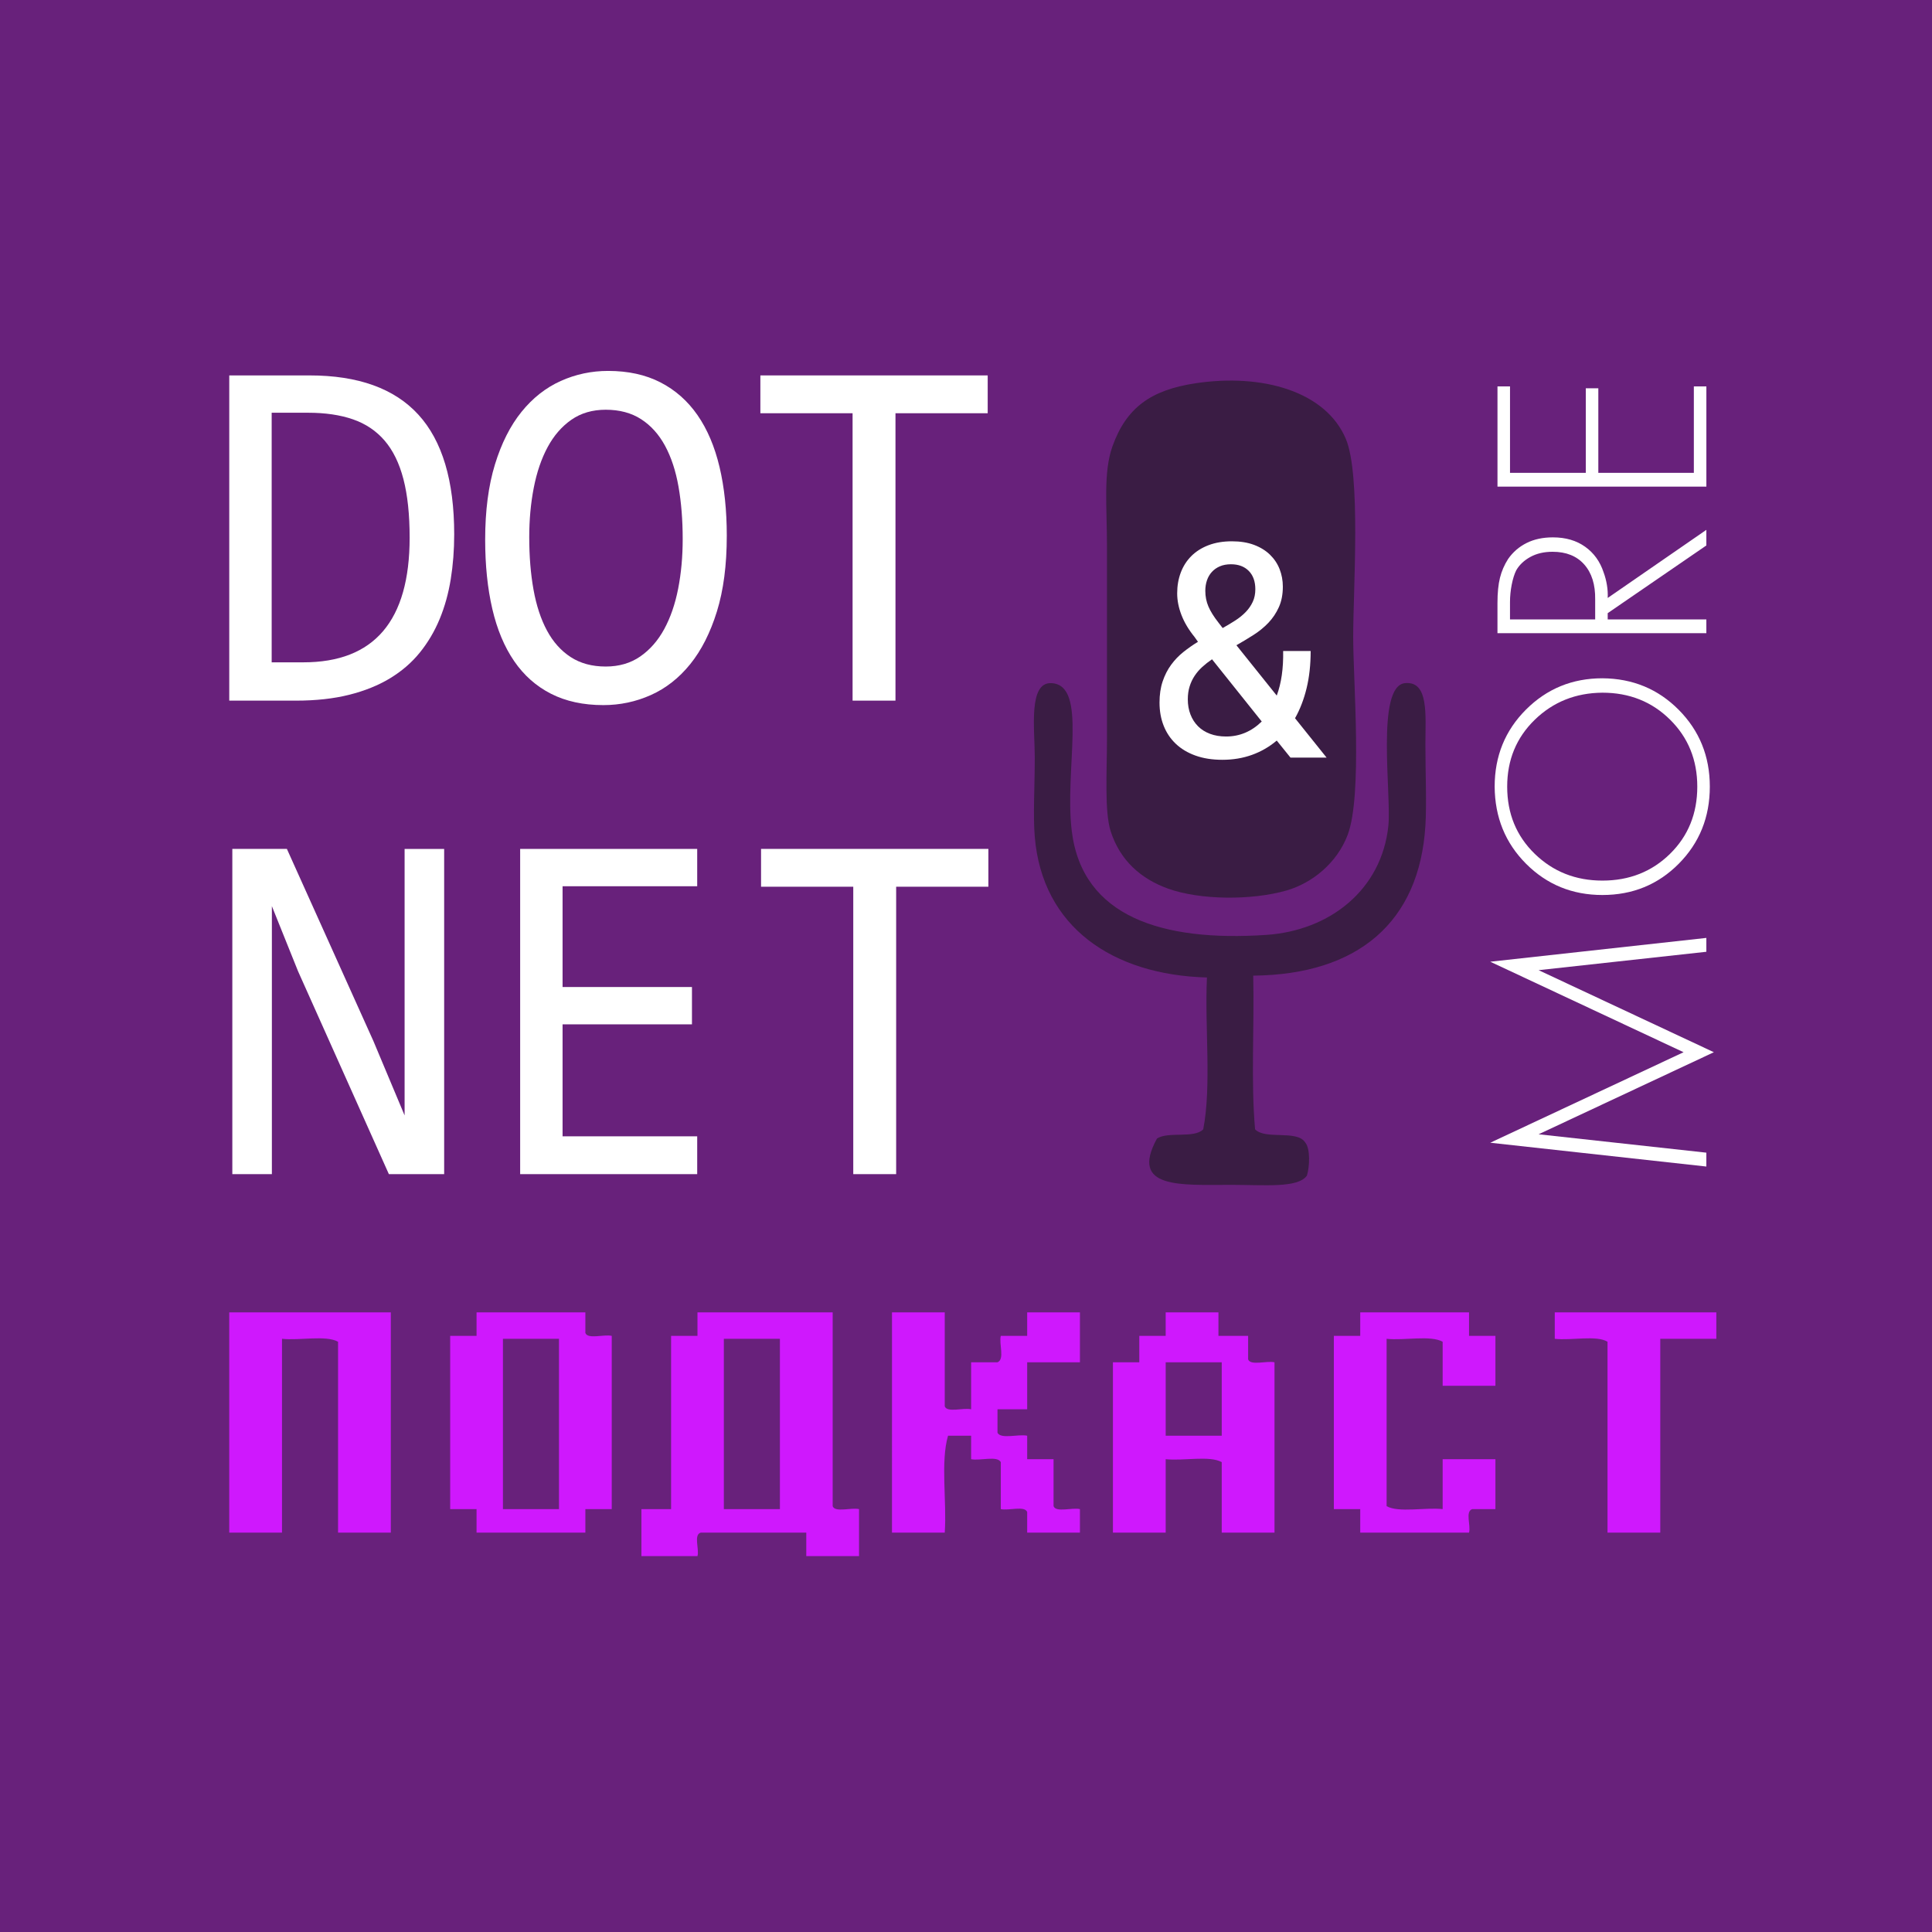 <svg width="850.39px" height="850.39px" enable-background="new 0 0 850.39 850.39" version="1.1" viewBox="0 0 850.39 850.39" xmlns="http://www.w3.org/2000/svg">
  <rect width="850.39" height="850.39" fill="#68217B"/>
  <g clip-rule="evenodd" fill="#3A1C44" fill-rule="evenodd">
    <path d="m526.36 168.68c29.436-4.386 57.168 3.642 66.004 24.446 6.74 15.866 3.259 66.224 3.259 87.192 0 19.7 4.143 69.802-2.443 87.191-4.678 12.35-15.603 21.195-26.891 24.446-15.313 4.41-38.093 4.247-52.152-0.814-11.944-4.3-21.137-12.391-25.262-25.261-2.774-8.663-1.631-26.18-1.631-40.745v-84.747c0-17.554-1.691-32.511 2.445-44.003 6.088-16.907 16.784-24.741 36.671-27.705z"/>
    <path d="m551.62 429.44c0.524 22.29-1.059 46.69 0.815 67.633 4.497 4.739 18.324 0.146 22.003 5.705 2.409 2.728 2.017 10.835 0.814 14.669-3.895 5.608-18.811 4.072-33.411 4.072-22.006 0-44.762 1.949-32.594-20.371 4.892-3.258 16.382 0.086 20.372-4.075 3.708-19.107 0.61-45.02 1.629-66.819-41.657-1.158-72.481-22.28-75.783-61.931-0.801-9.613 0-21.832 0-35.04 0-12.166-2.936-33.125 7.332-32.595 16.238 0.839 5.588 37.85 8.965 65.19 4.656 37.697 39.841 48.698 85.562 45.632 28.01-1.877 50.87-19.868 53.783-48.078 1.398-13.543-5.604-61.5 7.333-62.745 10.589-1.02 8.964 14.247 8.964 26.891 0 12.989 0.6 26.217 0 35.854-2.635 42.432-29.613 65.552-75.784 66.008z"/>
  </g>
  <g fill="#fff">
    <path d="m199.92 235.23c0 6.867-0.507 13.436-1.522 19.715-1.013 6.281-2.64 12.122-4.876 17.525-2.24 5.404-5.139 10.314-8.706 14.73-3.564 4.419-7.937 8.198-13.11 11.337-5.175 3.141-11.188 5.569-18.039 7.284-6.854 1.716-14.651 2.574-23.388 2.574h-29.367v-143.15h35.344c21.396 0 37.353 5.75 47.879 17.251 10.523 11.501 15.785 29.079 15.785 52.737zm-19.614 1.424c0-10.149-0.909-18.729-2.726-25.739-1.819-7.01-4.581-12.667-8.287-16.977-3.706-4.308-8.356-7.429-13.948-9.364-5.596-1.934-12.167-2.903-19.719-2.903h-16.047v109.86h13.95c31.185 0 46.777-18.291 46.777-54.873z"/>
    <path d="m319.9 235.88c0 12.853-1.451 23.952-4.352 33.296-2.903 9.35-6.819 17.071-11.748 23.166-4.929 6.098-10.697 10.625-17.304 13.582-6.608 2.958-13.583 4.436-20.924 4.436-8.809 0-16.483-1.661-23.022-4.983s-11.954-8.123-16.255-14.403c-4.301-6.278-7.499-13.927-9.598-22.946-2.097-9.018-3.146-19.184-3.146-30.504 0-12.705 1.432-23.729 4.299-33.077 2.867-9.347 6.765-17.068 11.695-23.166 4.931-6.096 10.681-10.624 17.253-13.581 6.571-2.957 13.529-4.437 20.872-4.437 8.809 0 16.481 1.681 23.02 5.039 6.537 3.359 11.973 8.16 16.31 14.403 4.333 6.243 7.567 13.855 9.702 22.836 2.132 8.981 3.198 19.096 3.198 30.339zm-19.403 1.425c0-8.396-0.613-16.082-1.836-23.056-1.223-6.972-3.198-12.979-5.925-18.017-2.726-5.039-6.24-8.944-10.541-11.72-4.299-2.773-9.491-4.162-15.575-4.162-5.874 0-10.925 1.479-15.154 4.436-4.231 2.958-7.709 6.974-10.436 12.049-2.727 5.076-4.756 11.025-6.083 17.853-1.331 6.827-1.994 14.074-1.994 21.74 0 8.471 0.629 16.193 1.888 23.165 1.257 6.975 3.232 12.962 5.925 17.963 2.692 5.002 6.171 8.891 10.436 11.664 4.266 2.776 9.403 4.163 15.417 4.163 5.874 0 10.943-1.479 15.209-4.436 4.263-2.958 7.777-6.972 10.541-12.048 2.76-5.075 4.805-11.008 6.135-17.798 1.328-6.792 1.993-14.056 1.993-21.796z"/>
    <path d="m434.74 181.89h-40.588v126.5h-18.878v-126.5h-40.589v-16.648h100.06v16.648z"/>
    <path d="m195.5 516.81h-24.333l-39.959-89.267-11.537-28.695v117.96h-17.409v-143.15h24.016l38.073 84.556 13.74 32.748v-117.3h17.411v143.15z"/>
    <path d="m306.88 516.81h-77.927v-143.15h77.927v16.429h-59.259v44.359h56.952v16.428h-56.952v49.289h59.259v16.648z"/>
    <path d="m435.04 390.3h-40.588v126.51h-18.878v-126.51h-40.589v-16.647h100.06v16.647z"/>
  </g>
  <g fill="#fff">
    <path d="m751.07 507.36v6.103l-95.116-10.477 85.09-39.839-85.09-39.838 95.116-10.477v6.102l-73.836 8.096 77.145 36.116-77.145 36.117 73.836 8.097z"/>
    <path d="m657.89 346.25c0-13.417 4.597-24.721 13.785-33.911 9.19-9.188 20.401-13.785 33.636-13.785 13.326 0.093 24.537 4.734 33.635 13.923 9.099 9.191 13.647 20.449 13.647 33.773 0 13.418-4.549 24.722-13.647 33.911-9.098 9.191-20.309 13.785-33.635 13.785-13.234 0-24.422-4.571-33.566-13.716-9.144-9.144-13.763-20.471-13.855-33.98zm89.188 0c0-11.763-3.997-21.595-11.992-29.5-7.996-7.903-17.921-11.855-29.775-11.855-11.763 0.092-21.688 4.066-29.776 11.924-8.085 7.857-12.131 17.668-12.131 29.431 0 11.855 4.046 21.711 12.131 29.568 8.088 7.857 18.014 11.786 29.776 11.786 11.854 0 21.779-3.929 29.775-11.786 7.995-7.857 11.992-17.713 11.992-29.568z"/>
    <path d="m751.07 233.22v6.869l-43.423 29.799v2.757h43.423v6.065h-91.945v-13.234c0-4.501 0.368-8.224 1.103-11.166 0.736-2.94 1.93-5.697 3.584-8.271 2.115-3.033 4.824-5.376 8.133-7.031 3.309-1.654 7.168-2.481 11.58-2.481 5.606 0 10.338 1.378 14.198 4.135 3.859 2.757 6.571 6.526 8.133 11.304 0.645 1.747 1.127 3.584 1.447 5.514 0.323 1.93 0.438 3.838 0.345 5.721l43.422-29.981zm-86.431 39.426h37.495v-8.823c0.093-6.524-1.517-11.648-4.825-15.37s-7.947-5.583-13.923-5.583c-3.767 0-7.03 0.758-9.787 2.275-2.757 1.516-4.824 3.47-6.203 5.858-0.827 1.654-1.492 3.77-1.999 6.341-0.504 2.574-0.758 5.147-0.758 7.719v7.583z"/>
    <path d="m659.13 170.08h5.514v38.047h33.359v-37.22h5.514v37.22h42.045v-38.047h5.514v44.112h-91.945v-44.112z"/>
  </g>
  <path d="m576.9 286.55c0 6.009-0.596 11.467-1.788 16.374-1.193 4.908-2.89 9.311-5.091 13.209l13.896 17.337h-15.892l-6.055-7.499c-3.257 2.752-6.892 4.85-10.904 6.295-4.014 1.445-8.359 2.167-13.037 2.167-4.449 0-8.394-0.62-11.833-1.858-3.44-1.238-6.329-2.969-8.669-5.194-2.339-2.224-4.117-4.873-5.332-7.946-1.215-3.072-1.822-6.467-1.822-10.182 0-3.485 0.458-6.593 1.376-9.322 0.917-2.728 2.155-5.16 3.715-7.292 1.559-2.132 3.359-4.013 5.4-5.641 2.04-1.627 4.185-3.13 6.433-4.506l-1.514-2.133c-2.569-3.165-4.483-6.375-5.744-9.631-1.263-3.256-1.893-6.443-1.893-9.563 0-3.302 0.527-6.352 1.583-9.15 1.054-2.797 2.603-5.217 4.644-7.258 2.04-2.041 4.563-3.635 7.567-4.782 3.004-1.146 6.433-1.72 10.285-1.72 3.716 0 6.972 0.528 9.77 1.583 2.797 1.055 5.136 2.5 7.018 4.334 1.88 1.835 3.29 3.956 4.23 6.364 0.939 2.408 1.411 4.965 1.411 7.671 0 3.44-0.585 6.457-1.755 9.047-1.169 2.592-2.707 4.885-4.609 6.88-1.903 1.995-4.083 3.773-6.536 5.332-2.454 1.56-4.965 3.073-7.533 4.541l17.75 22.153c2.018-5.412 2.958-11.947 2.821-19.607h12.108zm-54.075 21.259c0 2.432 0.389 4.656 1.169 6.673 0.779 2.019 1.893 3.75 3.337 5.194 1.445 1.445 3.21 2.557 5.298 3.337 2.086 0.78 4.438 1.169 7.052 1.169 5.962 0 11.19-2.202 15.686-6.604l-21.878-27.381c-1.56 1.055-2.992 2.179-4.3 3.371-1.307 1.193-2.432 2.5-3.371 3.922-0.94 1.422-1.675 2.982-2.201 4.678-0.529 1.697-0.792 3.577-0.792 5.641zm29.721-48.434c0-3.439-0.964-6.133-2.89-8.083-1.927-1.949-4.541-2.924-7.843-2.924-1.835 0-3.452 0.299-4.851 0.895s-2.58 1.422-3.543 2.477c-0.963 1.056-1.686 2.294-2.167 3.715-0.481 1.422-0.723 2.958-0.723 4.609 0 2.477 0.458 4.782 1.376 6.915 0.917 2.132 2.385 4.483 4.403 7.052l1.857 2.408c1.972-1.101 3.829-2.212 5.572-3.337 1.743-1.123 3.269-2.361 4.575-3.715 1.308-1.352 2.339-2.843 3.096-4.472 0.759-1.629 1.138-3.476 1.138-5.54z" fill="#fff"/>
  <g clip-rule="evenodd" fill="#CF18FD" fill-rule="evenodd">
    <path d="m172.02 577.66v96.929h-23.221v-84.005c-5.352-2.988-16.91-0.452-24.673-1.293v85.298h-23.221v-96.929h71.115z"/>
    <path d="m209.76 577.66h47.894v9.047c1.081 2.915 8.14 0.504 11.61 1.292v76.251h-11.61v10.339h-47.894v-10.339h-11.611v-76.251h11.611v-10.339zm11.611 11.631v74.959h24.672v-74.959h-24.672z"/>
    <path d="m307 577.66h59.505v85.297c1.08 2.916 8.14 0.505 11.61 1.293v20.678h-23.222v-10.339h-46.442c-3.273 0.962-0.568 7.249-1.452 10.339h-24.672v-20.678h13.062v-76.251h11.611v-10.339zm11.61 11.631v74.959h24.672v-74.959h-24.672z"/>
    <path d="m392.62 577.66h23.22v41.356c1.082 2.915 8.141 0.504 11.611 1.292v-20.678h11.61c3.294-1.376 0.553-8.125 1.451-11.632h11.611v-10.339h23.222v21.971h-23.222v20.678h-13.063v10.339c1.545 2.934 9.124 0.492 13.063 1.293v10.339h11.61v20.678c1.082 2.916 8.142 0.505 11.611 1.293v10.339h-23.222v-9.047c-1.081-2.915-8.14-0.505-11.611-1.292v-20.679c-1.543-2.933-9.121-0.492-13.062-1.292v-10.339h-10.159c-3.377 11.639-0.489 28.856-1.452 42.648h-23.22c2e-3 -32.309 2e-3 -64.619 2e-3 -96.928z"/>
    <path d="m513.09 577.66h23.221v10.339h13.062v10.339c1.081 2.916 8.141 0.505 11.611 1.293v74.958h-23.222v-31.018c-5.352-2.988-16.911-0.452-24.672-1.292v32.31h-23.223v-74.958h11.611v-11.632h11.611c1e-3 -3.446 1e-3 -6.894 1e-3 -10.339zm0 54.28h24.672v-32.31h-24.672v32.31z"/>
    <path d="m598.72 577.66h47.894v10.339h11.61v21.971h-23.223v-19.386c-5.351-2.988-16.911-0.452-24.671-1.293v73.666c5.35 2.989 16.909 0.449 24.671 1.293v-21.971h23.223v21.971h-10.16c-3.274 0.961-0.567 7.249-1.45 10.339h-47.894v-10.339h-11.611v-76.251h11.611v-10.339z"/>
    <path d="m755.46 577.66v11.631h-24.673v85.298h-23.221v-84.005c-4.871-2.985-15.94-0.452-23.221-1.293v-11.631h71.115z"/>
  </g>
</svg>
